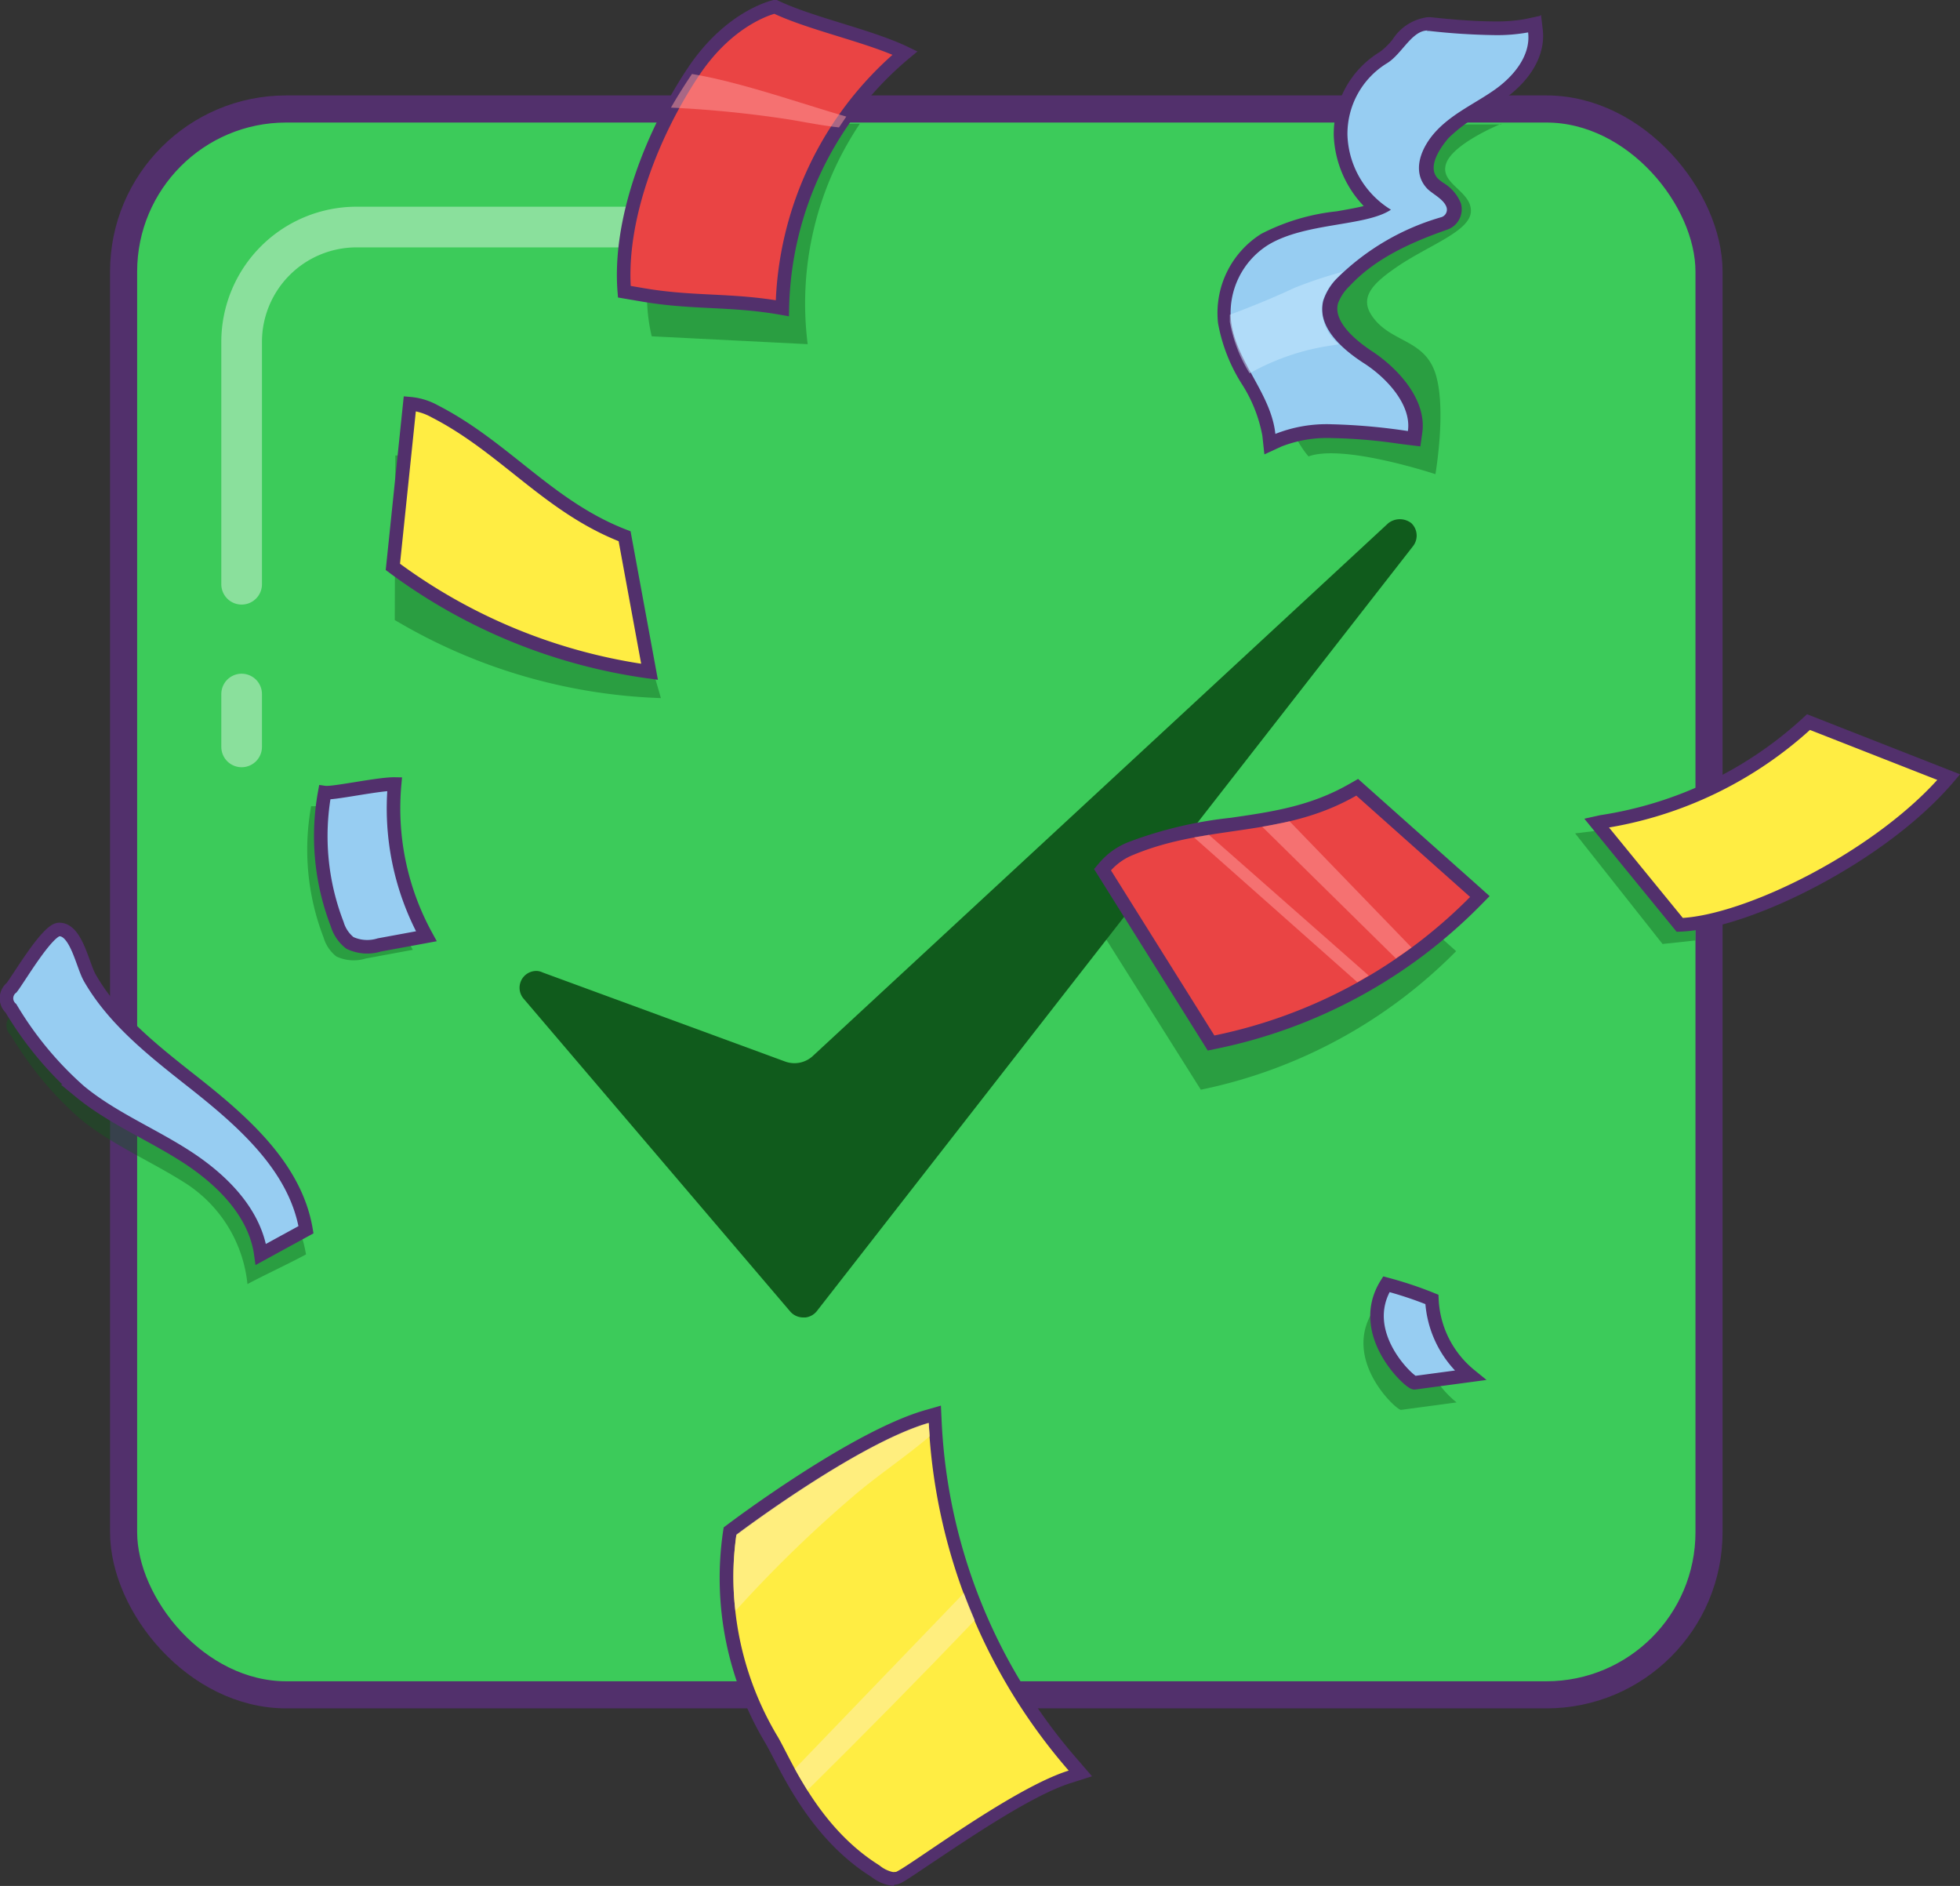 <svg id="Layer_1" data-name="Layer 1" xmlns="http://www.w3.org/2000/svg" viewBox="0 0 144.63 139.13"><rect x="0" y="0" width="144.63" height="139.13" fill="#333333" stroke="none"/><defs><style>.cls-1{fill:#3ccb5a;stroke-width:2px;}.cls-1,.cls-10,.cls-14,.cls-15{stroke:#52306c;stroke-miterlimit:10;}.cls-10,.cls-2{fill:#ffed43;}.cls-3{fill:#52306c;}.cls-12,.cls-4{fill:none;}.cls-4{stroke:#fff;stroke-linecap:round;stroke-linejoin:round;stroke-width:3px;opacity:0.4;isolation:isolate;}.cls-5,.cls-9{fill:#105b1c;}.cls-6{fill:#7dd376;}.cls-7,.cls-9{opacity:0.4;}.cls-14,.cls-8{fill:#ea4444;}.cls-11{fill:#ff9f9f;}.cls-11,.cls-17{opacity:0.5;}.cls-13{fill:#ffef92;opacity:0.75;}.cls-15,.cls-16{fill:#97cdf2;}.cls-17{fill:#ccedff;}</style></defs><title>dont-rush-perfection</title><rect class="cls-1" x="9.12" y="8.04" width="116.99" height="116.99" rx="12" ry="12"/><path class="cls-2" d="M603.53,4285.39a2.62,2.62,0,0,1-1.38-.34c-3.92-2.44-6-6.35-7.11-8.5-0.24-.47-0.44-0.81-0.61-1.08a23.09,23.09,0,0,1-3-15.07l0-.19,0.16-.12c0.37-.28,9-6.77,14.34-8.32l0.61-.18,0,0.63a41.31,41.31,0,0,0,10.21,25.22l0.51,0.58-0.74.23c-2.86.89-7.54,3.85-10.34,5.72-2.09,1.4-2.36,1.4-2.63,1.4h-0.07Z" transform="translate(-537.55 -4147.26)"/><path class="cls-3" d="M606.08,4252.26a42.26,42.26,0,0,0,10.33,25.62c-4.28,1.33-12.33,7.51-12.85,7.51h0a2.35,2.35,0,0,1-1.12-.52c-4.65-2.9-6.61-8.06-7.56-9.59a22.88,22.88,0,0,1-3-14.76s8.87-6.72,14.18-8.26m0.94-1.31-1.22.35c-5.43,1.58-14.14,8.12-14.51,8.4l-0.32.24-0.06.4a23.68,23.68,0,0,0,3.09,15.43c0.15,0.25.36,0.64,0.59,1.09,1.14,2.19,3.25,6.34,7.28,8.86a3.13,3.13,0,0,0,1.64.67h0l0.06-.09c0.43,0,.72-0.24,2.89-1.69,2.78-1.85,7.42-5,10.22-5.84l1.47-.47-1-1.16a40.81,40.81,0,0,1-10.09-24.92l-0.06-1.27h0Z" transform="translate(-537.55 -4147.26)"/><path class="cls-4" d="M555.38,4202.36v-3.9" transform="translate(-537.55 -4147.26)"/><path class="cls-5" d="M577.2,4218.89a1.24,1.24,0,0,0-1,2.06L595.85,4244a1.27,1.27,0,0,0,.91.45H597a1.26,1.26,0,0,0,.82-0.46l44-56.44a1.27,1.27,0,0,0-.12-1.69,1.38,1.38,0,0,0-1.71,0l-42.48,39.32a2,2,0,0,1-2,.4L577.59,4219A1.17,1.17,0,0,0,577.2,4218.89Z" transform="translate(-537.55 -4147.26)"/><path class="cls-6" d="M601,4217.39" transform="translate(-537.55 -4147.26)"/><g class="cls-7"><path class="cls-5" d="M626.16,4227.65A36.94,36.94,0,0,0,645,4217.43l-8.4-7.48c-5.46,3.14-10.88,2.07-16.4,4.35a4.39,4.39,0,0,0-1.71,1.17Z" transform="translate(-537.55 -4147.26)"/></g><path class="cls-8" d="M618.9,4211.42l0.24-.28a4.92,4.92,0,0,1,1.9-1.3,30.05,30.05,0,0,1,7.4-1.75c3.08-.45,6-0.87,8.94-2.57l0.31-.18,9.06,8.07-0.37.37a37.57,37.57,0,0,1-19.12,10.36l-0.34.07Z" transform="translate(-537.55 -4147.26)"/><path class="cls-3" d="M637.63,4205.95l8.4,7.48a37,37,0,0,1-18.87,10.22l-7.63-12.18a4.38,4.38,0,0,1,1.71-1.17c5.52-2.28,10.94-1.21,16.4-4.35m0.13-1.23-0.63.36c-2.88,1.66-5.74,2.07-8.77,2.51a30.42,30.42,0,0,0-7.52,1.78,5.41,5.41,0,0,0-2.09,1.44l-0.48.56,0.39,0.62,7.63,12.18,0.37,0.59,0.68-.14a38.07,38.07,0,0,0,19.38-10.5l0.74-.75-0.78-.7-8.4-7.48-0.54-.48h0Z" transform="translate(-537.55 -4147.26)"/><path class="cls-4" d="M555.38,4190.36v-17.9a8.48,8.48,0,0,1,8.45-8.45h29.9" transform="translate(-537.55 -4147.26)"/><path class="cls-9" d="M566.68,4193a41.06,41.06,0,0,0,19.64,5.76l-2.85-9.8c-5.77-1.55-9.45-5.62-14.85-7.73a4.58,4.58,0,0,0-1.9-.37Z" transform="translate(-537.55 -4147.26)"/><path class="cls-10" d="M566.54,4189.08a41.06,41.06,0,0,0,18.94,7.74l-1.84-10c-5.58-2.14-8.83-6.56-14-9.21a4.58,4.58,0,0,0-1.85-.57Z" transform="translate(-537.55 -4147.26)"/><path class="cls-11" d="M638.55,4219.23l-11.79-10.38-1.1.19,12.05,10.68Z" transform="translate(-537.55 -4147.26)"/><path class="cls-11" d="M630.69,4208.25l9.86,9.71c0.39-.26.78-0.52,1.16-0.8l-9-9.31C632,4208,631.35,4208.13,630.69,4208.25Z" transform="translate(-537.55 -4147.26)"/><path class="cls-12" d="M629.78,4174.79a12.45,12.45,0,0,1,1.81,4.52c2.74-1.25,7.16-.55,9.78-0.21,0.28-1.94-1.6-3.94-3.24-5a10.84,10.84,0,0,1-1.78-1.42l-0.43.07A17.43,17.43,0,0,0,629.78,4174.79Z" transform="translate(-537.55 -4147.26)"/><path class="cls-12" d="M650.27,4149.67c-2,.42-5.69.06-7.31-0.12-1.26-.13-2,1.74-3.13,2.42a6.11,6.11,0,0,0-2.91,5.3,6.72,6.72,0,0,0,3.21,5.5c-1.87,1.25-6.34.93-9.08,2.61a5.92,5.92,0,0,0-2.74,5.1c1.62-.61,3.23-1.26,4.81-2a32.33,32.33,0,0,1,3.59-1.19,15.51,15.51,0,0,1,7.54-4.12c0.11-.7-0.92-1.48-1.41-2-1.18-1.25-.42-3.07.75-4.33s2.81-2,4.22-2.95S650.48,4151.38,650.27,4149.67Z" transform="translate(-537.55 -4147.26)"/><g class="cls-7"><path class="cls-5" d="M597.15,4172.65a23.79,23.79,0,0,1,3.85-16.26H589.17a2.19,2.19,0,0,0-.58,1c-2.17,4.57-4.12,9.75-2.95,14.68Z" transform="translate(-537.55 -4147.26)"/></g><path class="cls-13" d="M600.56,4257.6c1.79-1.53,3.8-2.85,5.59-4.38,0-.32-0.05-0.64-0.07-1-5.31,1.54-14.18,8.24-14.18,8.24a20.6,20.6,0,0,0-.08,5.64A93.5,93.5,0,0,1,600.56,4257.6Z" transform="translate(-537.55 -4147.26)"/><path class="cls-13" d="M596.2,4277.75c0.27,0.5.58,1,.93,1.58q6.26-6.18,12.35-12.54-0.43-1-.81-2Z" transform="translate(-537.55 -4147.26)"/><path class="cls-14" d="M584.91,4169c3.79,0.66,6.58.32,10.37,1a25.17,25.17,0,0,1,9.05-18.83c-2.66-1.28-6.92-2.14-9.59-3.42,0,0-3.25.67-6,4.77-3,4.48-5.56,10.87-5.12,16.26Z" transform="translate(-537.55 -4147.26)"/><path class="cls-11" d="M588.61,4152.72c-0.54.8-1.06,1.63-1.55,2.48a82.61,82.61,0,0,1,8.88.9c1.16,0.2,2.34.43,3.52,0.56,0.18-.27.36-0.53,0.54-0.8C596.75,4154.93,592.17,4153.3,588.61,4152.72Z" transform="translate(-537.55 -4147.26)"/><path class="cls-9" d="M551.32,4228.71c3.83,3,8,6.28,8.81,11.09-1.11.61-3.21,1.59-4.32,2.19a10.05,10.05,0,0,0-4.46-7.37c-2.6-1.68-5.53-2.88-7.92-4.85a25.62,25.62,0,0,1-5.07-6.12,1,1,0,0,1,.05-1.53c0.55-.71,2.66-4.32,3.52-4.29,1.26,0,1.71,2.65,2.26,3.59C545.9,4224.39,548.68,4226.62,551.32,4228.71Z" transform="translate(-537.55 -4147.26)"/><path class="cls-15" d="M551.32,4226.71c3.83,3,8,6.46,8.81,11.27l-3.33,1.82c-0.42-3.07-2.85-5.49-5.45-7.18s-5.53-2.88-7.92-4.85a25.62,25.62,0,0,1-5.07-6.12,1,1,0,0,1,.05-1.53c0.55-.71,2.66-4.32,3.52-4.29,1.26,0,1.71,2.65,2.26,3.59C545.9,4222.39,548.68,4224.62,551.32,4226.71Z" transform="translate(-537.55 -4147.26)"/><polygon class="cls-9" points="119.95 61.03 116.23 61.48 122.68 69.64 125.1 69.38 125.1 61.13 119.95 61.03"/><path class="cls-10" d="M661.5,4215.49c5-.18,14.94-5.1,19.85-10.9L671,4200.53a28.9,28.9,0,0,1-15.28,7.36l-0.36.08Z" transform="translate(-537.55 -4147.26)"/><path class="cls-9" d="M648.33,4156.39s-3.57,1.45-4.07,2.94,1.85,2,1.83,3.5-3.15,2.52-5.52,4.16c-1.68,1.16-2.69,2.16-1.83,3.5,1.33,2.06,3.89,1.72,4.73,4.32s0,7.43,0,7.43-6.79-2.25-9.36-1.31c-1.45-1.6-3.32-6.72-3.43-9s6-6.09,8.82-7.46-0.66-3.4,0-4.35a37.28,37.28,0,0,0,1.89-3.68h6.93Z" transform="translate(-537.55 -4147.26)"/><path class="cls-9" d="M565.67,4206.1a19.59,19.59,0,0,0,2.34,11.23l-3.47.64a3,3,0,0,1-2.17-.15,2.75,2.75,0,0,1-.94-1.39,18,18,0,0,1-.92-9.7C561.14,4206.82,564.48,4206.08,565.67,4206.1Z" transform="translate(-537.55 -4147.26)"/><path class="cls-16" d="M631.1,4179.36a11,11,0,0,0-1.58-4,12.09,12.09,0,0,1-1.69-4.3,6.38,6.38,0,0,1,3-6.11,15.31,15.31,0,0,1,5.38-1.59,17.82,17.82,0,0,0,3-.66,7.42,7.42,0,0,1-2.7-5.42,6.58,6.58,0,0,1,3.16-5.74,5.07,5.07,0,0,0,1.07-1,3.13,3.13,0,0,1,2.19-1.46H643c0.88,0.09,2.93.31,4.78,0.31h0a12,12,0,0,0,2.38-.19l0.53-.11,0.07,0.54c0.28,2.35-1.78,4.08-2.69,4.71-0.48.34-1,.65-1.5,1a11.52,11.52,0,0,0-2.64,1.93c-1,1-1.73,2.61-.75,3.65a3.33,3.33,0,0,0,.44.35,2.69,2.69,0,0,1,1.12,1.26,1.08,1.08,0,0,1-.7,1.32c-3.46,1.17-5.75,2.5-7.42,4.31a3.79,3.79,0,0,0-1,1.5c-0.43,1.6,1.26,3.11,2.75,4.08,1.79,1.17,3.77,3.32,3.46,5.51l-0.07.49-1.11-.14a38.41,38.41,0,0,0-4.92-.42,9.61,9.61,0,0,0-4,.67l-0.63.29Z" transform="translate(-537.55 -4147.26)"/><path class="cls-3" d="M642.83,4149.54H643a48.4,48.4,0,0,0,4.83.31,12.67,12.67,0,0,0,2.48-.2c0.21,1.71-1.07,3.25-2.48,4.24s-3,1.69-4.22,2.95-1.93,3.08-.75,4.33c0.38,0.4,1.26.79,1.44,1.41a0.58,0.58,0,0,1-.39.7,18,18,0,0,0-7.63,4.44,4.2,4.2,0,0,0-1.08,1.71c-0.5,1.9,1.32,3.55,3,4.63s3.52,3.07,3.24,5a44.48,44.48,0,0,0-5.6-.5,10.28,10.28,0,0,0-4.18.71c-0.32-3-2.91-5.34-3.27-8.31a5.92,5.92,0,0,1,2.72-5.62c2.74-1.68,7.21-1.36,9.08-2.61a6.72,6.72,0,0,1-3.21-5.5,6.11,6.11,0,0,1,2.91-5.3c1.09-.65,1.83-2.42,3-2.42m8.3-1.08-1.07.23a11.62,11.62,0,0,1-2.27.18c-1.82,0-3.86-.22-4.73-0.31h-0.23a3.6,3.6,0,0,0-2.57,1.63,4.81,4.81,0,0,1-.95.93,7.08,7.08,0,0,0-3.4,6.19,8,8,0,0,0,2.21,5.18c-0.61.15-1.32,0.27-2,.39a15.69,15.69,0,0,0-5.56,1.66,6.89,6.89,0,0,0-3.19,6.59,12.47,12.47,0,0,0,1.75,4.48,10.6,10.6,0,0,1,1.52,3.82l0.15,1.38,1.26-.58a9.28,9.28,0,0,1,3.77-.62,38.06,38.06,0,0,1,4.86.41l0.62,0.08,1,0.12,0.14-1c0.35-2.42-1.77-4.74-3.68-6-1.11-.73-2.91-2.15-2.54-3.54a3.38,3.38,0,0,1,.85-1.28c1.62-1.74,3.85-3,7.22-4.17a1.59,1.59,0,0,0,1-1.94,3.12,3.12,0,0,0-1.31-1.52,3.62,3.62,0,0,1-.37-0.29c-1-1,.58-2.77.76-3a11.17,11.17,0,0,1,2.53-1.84c0.51-.3,1-0.62,1.53-1,2.06-1.45,3.12-3.33,2.9-5.18l-0.13-1.08h0Z" transform="translate(-537.55 -4147.26)"/><path class="cls-17" d="M628.3,4170.48c0,0.17,0,.35,0,0.52a10.74,10.74,0,0,0,1.46,3.8,17.43,17.43,0,0,1,6.15-2.07l0.43-.07a3.38,3.38,0,0,1-1.19-3.21,4.2,4.2,0,0,1,1.08-1.71c0.14-.15.29-0.29,0.44-0.44a32.33,32.33,0,0,0-3.59,1.19C631.53,4169.22,629.93,4169.87,628.3,4170.48Z" transform="translate(-537.55 -4147.26)"/><path class="cls-9" d="M638.85,4244c-2.27,3.64,1.77,7.31,2.08,7.27l4.1-.55a7.66,7.66,0,0,1-2.82-5.6A28.16,28.16,0,0,0,638.85,4244Z" transform="translate(-537.55 -4147.26)"/><path class="cls-15" d="M639.85,4242c-2.27,3.64,1.77,7.31,2.08,7.27l4.1-.55a7.66,7.66,0,0,1-2.82-5.6A28.16,28.16,0,0,0,639.85,4242Z" transform="translate(-537.55 -4147.26)"/><path class="cls-15" d="M566.67,4205.1a19.59,19.59,0,0,0,2.34,11.23l-3.47.64a3,3,0,0,1-2.17-.15,2.75,2.75,0,0,1-.94-1.39,18,18,0,0,1-.92-9.7C562.14,4205.82,565.48,4205.08,566.67,4205.1Z" transform="translate(-537.55 -4147.26)"/></svg>
